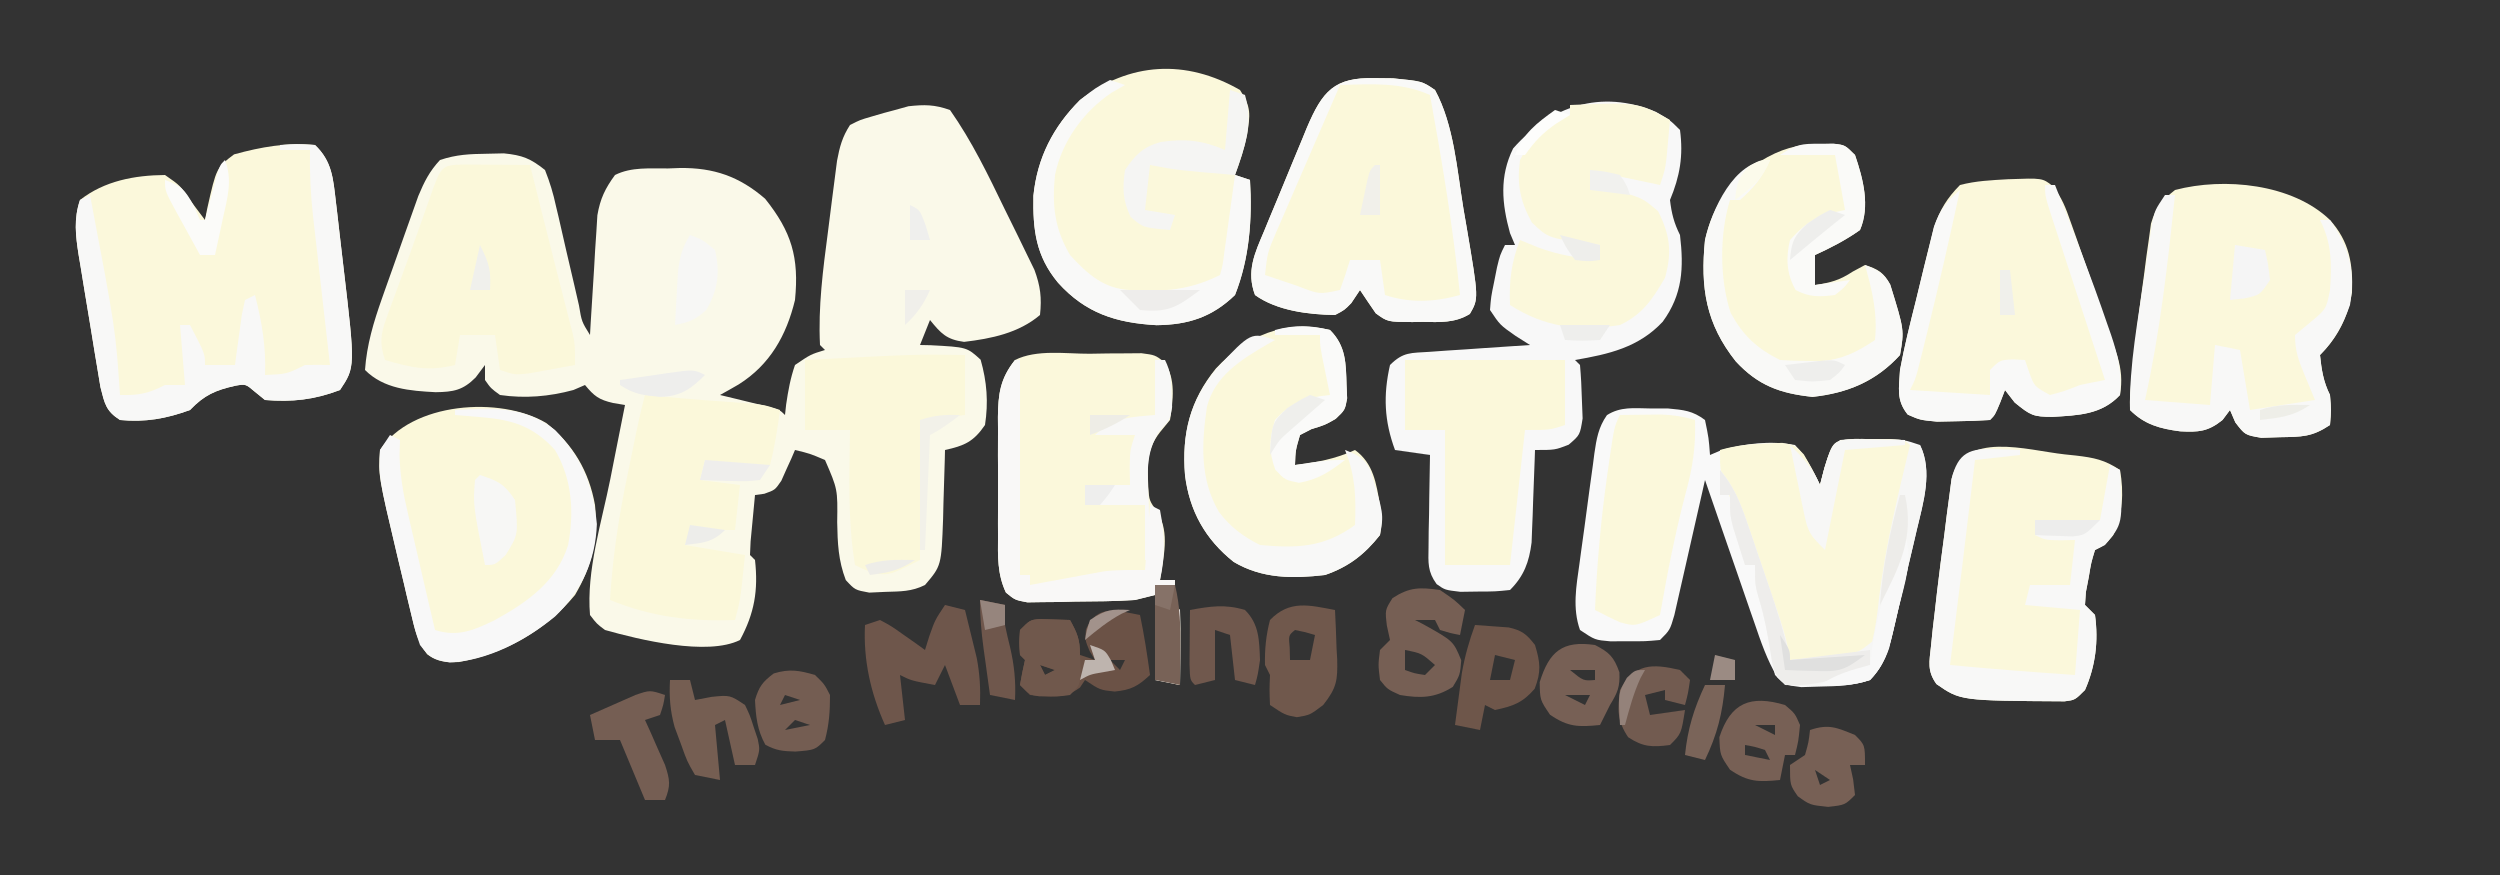 <?xml version="1.0" encoding="UTF-8"?>
<svg version="1.1" xmlns="http://www.w3.org/2000/svg" width="500" height="175">
<rect width="100%" height="100%" fill="#333333" stroke="none"/>
<path d="M0 0 C4.367 6.207 7.634 12.988 10.931 19.81 C11.817 21.634 12.72 23.45 13.623 25.266 C14.187 26.428 14.751 27.591 15.332 28.789 C15.845 29.838 16.358 30.887 16.886 31.967 C18.086 35.234 18.375 37.549 18 41 C13.746 44.609 8.253 45.735 2.812 46.375 C-0.7 45.907 -1.806 44.7 -4 42 C-4.66 43.65 -5.32 45.3 -6 47 C-5.313 47.014 -4.626 47.028 -3.918 47.043 C3.374 47.429 3.374 47.429 6.125 49.938 C7.386 54.351 7.699 58.451 7 63 C4.697 66.372 2.86 67.148 -1 68 C-1.015 68.64 -1.029 69.281 -1.044 69.94 C-1.119 72.857 -1.215 75.772 -1.312 78.688 C-1.335 79.695 -1.358 80.702 -1.381 81.74 C-1.723 91.156 -1.723 91.156 -5 95 C-7.695 96.348 -9.93 96.28 -12.938 96.375 C-14.529 96.448 -14.529 96.448 -16.152 96.523 C-19 96 -19 96 -20.844 94.012 C-22.348 90.094 -22.487 86.601 -22.562 82.438 C-22.459 75.856 -22.459 75.856 -25 70 C-28.042 68.708 -28.042 68.708 -31 68 C-31.242 68.566 -31.485 69.132 -31.734 69.715 C-32.07 70.448 -32.405 71.182 -32.75 71.938 C-33.075 72.668 -33.4 73.399 -33.734 74.152 C-35 76 -35 76 -37.141 76.754 C-38.061 76.876 -38.061 76.876 -39 77 C-39.194 78.979 -39.38 80.958 -39.562 82.938 C-39.667 84.04 -39.771 85.142 -39.879 86.277 C-39.939 87.625 -39.939 87.625 -40 89 C-39.67 89.33 -39.34 89.66 -39 90 C-38.324 96.059 -39.106 100.658 -42 106 C-48.507 109.253 -62.131 105.941 -69 104 C-70.661 102.749 -70.661 102.749 -72 101 C-72.753 92.177 -69.674 82.475 -67.938 73.812 C-67.652 72.369 -67.368 70.926 -67.084 69.482 C-66.395 65.987 -65.7 62.493 -65 59 C-66.181 58.801 -66.181 58.801 -67.387 58.598 C-70.235 57.946 -71.175 57.21 -73 55 C-73.763 55.33 -74.526 55.66 -75.312 56 C-80.164 57.316 -85.005 57.729 -90 57 C-91.832 55.668 -91.832 55.668 -93 54 C-93 53.01 -93 52.02 -93 51 C-93.619 51.825 -94.237 52.65 -94.875 53.5 C-97.425 56.057 -99.301 56.388 -102.875 56.438 C-108.029 56.168 -113.213 55.787 -117 52 C-116.64 46.928 -115.287 42.451 -113.602 37.676 C-113.366 37.007 -113.13 36.338 -112.888 35.649 C-112.391 34.247 -111.892 32.847 -111.39 31.447 C-110.625 29.311 -109.874 27.171 -109.125 25.029 C-108.639 23.661 -108.152 22.293 -107.664 20.926 C-107.225 19.693 -106.787 18.459 -106.334 17.189 C-105.138 14.33 -104.104 12.255 -102 10 C-98.697 8.899 -96.102 8.798 -92.625 8.75 C-91.504 8.724 -90.382 8.698 -89.227 8.672 C-85.499 9.051 -83.929 9.676 -81 12 C-80.008 14.515 -79.356 16.649 -78.797 19.258 C-78.545 20.313 -78.545 20.313 -78.287 21.39 C-77.756 23.631 -77.252 25.877 -76.75 28.125 C-76.228 30.378 -75.7 32.63 -75.17 34.881 C-74.842 36.281 -74.52 37.682 -74.205 39.085 C-73.667 42.317 -73.667 42.317 -72 45 C-71.955 44.208 -71.91 43.417 -71.864 42.601 C-71.652 39.004 -71.42 35.408 -71.188 31.812 C-71.117 30.567 -71.047 29.321 -70.975 28.037 C-70.894 26.835 -70.813 25.633 -70.73 24.395 C-70.628 22.737 -70.628 22.737 -70.524 21.046 C-69.951 17.718 -68.982 15.715 -67 13 C-63.68 11.34 -60.021 11.731 -56.375 11.688 C-55.593 11.658 -54.81 11.629 -54.004 11.6 C-47.224 11.527 -42.137 13.293 -36.977 17.746 C-31.69 24.361 -30.155 29.486 -31 38 C-32.711 45.081 -36.009 50.946 -42.25 54.875 C-43.493 55.596 -44.74 56.309 -46 57 C-45.145 57.205 -44.291 57.41 -43.41 57.621 C-42.305 57.891 -41.201 58.16 -40.062 58.438 C-38.96 58.704 -37.858 58.971 -36.723 59.246 C-34 60 -34 60 -33 61 C-32.888 59.969 -32.888 59.969 -32.773 58.918 C-32.37 56.155 -31.918 53.64 -31 51 C-27.875 48.875 -27.875 48.875 -25 48 C-25.33 47.67 -25.66 47.34 -26 47 C-26.385 39.349 -25.398 31.869 -24.401 24.296 C-24.123 22.176 -23.86 20.054 -23.598 17.932 C-23.423 16.573 -23.247 15.214 -23.07 13.855 C-22.913 12.635 -22.756 11.414 -22.594 10.157 C-22.065 7.345 -21.543 5.386 -20 3 C-18.012 1.988 -18.012 1.988 -15.688 1.312 C-14.881 1.077 -14.074 0.841 -13.242 0.598 C-12.502 0.4 -11.762 0.203 -11 0 C-9.67 -0.371 -9.67 -0.371 -8.312 -0.75 C-5.081 -1.099 -3.105 -1.1 0 0 Z " fill="#FAF9E9" transform="translate(190,22)"/>
<path d="M0 0 C2.812 1.625 2.812 1.625 4.812 3.625 C5.502 8.785 4.798 12.861 2.812 17.625 C3.124 20.303 3.61 22.221 4.812 24.625 C5.589 31.215 5.339 36.517 1.355 41.973 C-3.452 47.121 -9.438 48.462 -16.188 49.625 C-15.857 49.955 -15.527 50.285 -15.188 50.625 C-14.983 52.911 -14.873 55.206 -14.812 57.5 C-14.764 58.756 -14.715 60.011 -14.664 61.305 C-15.188 64.625 -15.188 64.625 -17.461 66.57 C-20.188 67.625 -20.188 67.625 -24.188 67.625 C-24.207 68.235 -24.227 68.845 -24.248 69.473 C-24.343 72.254 -24.453 75.033 -24.562 77.812 C-24.593 78.772 -24.624 79.732 -24.656 80.721 C-24.695 81.652 -24.734 82.583 -24.773 83.543 C-24.821 84.823 -24.821 84.823 -24.869 86.13 C-25.369 90.049 -26.384 92.822 -29.188 95.625 C-32.121 95.926 -32.121 95.926 -35.625 95.938 C-37.356 95.963 -37.356 95.963 -39.121 95.988 C-42.188 95.625 -42.188 95.625 -43.861 94.449 C-45.7 91.92 -45.53 90.187 -45.48 87.082 C-45.471 86.009 -45.461 84.936 -45.451 83.83 C-45.426 82.711 -45.401 81.591 -45.375 80.438 C-45.361 79.306 -45.348 78.175 -45.334 77.01 C-45.299 74.214 -45.249 71.42 -45.188 68.625 C-47.498 68.295 -49.807 67.965 -52.188 67.625 C-54.333 61.82 -54.565 56.7 -53.188 50.625 C-50.535 47.973 -49.011 48.244 -45.305 47.992 C-44.138 47.908 -42.971 47.825 -41.77 47.738 C-40.546 47.66 -39.323 47.581 -38.062 47.5 C-36.831 47.414 -35.6 47.327 -34.332 47.238 C-31.284 47.026 -28.236 46.822 -25.188 46.625 C-26.136 46.027 -27.085 45.429 -28.062 44.812 C-31.188 42.625 -31.188 42.625 -33.188 39.625 C-32.98 36.996 -32.98 36.996 -32.375 34.062 C-32.087 32.607 -32.087 32.607 -31.793 31.121 C-31.188 28.625 -31.188 28.625 -30.188 26.625 C-29.527 26.625 -28.867 26.625 -28.188 26.625 C-28.517 25.841 -28.848 25.058 -29.188 24.25 C-30.829 18.3 -31.325 12.944 -28.562 7.312 C-21.085 -1.149 -11.027 -4.616 0 0 Z " fill="#F8F8F8" transform="translate(331.188,22.375)"/>
<path d="M0 0 C1.839 0.006 1.839 0.006 3.715 0.012 C6.8 0.289 8.603 0.463 11.062 2.312 C11.812 5.938 11.812 5.938 12.062 9.312 C12.826 8.982 13.589 8.652 14.375 8.312 C19.193 7.006 24.115 6.396 29.062 7.312 C31.306 9.716 32.683 12.341 34.062 15.312 C34.351 14.199 34.64 13.085 34.938 11.938 C36.062 8.312 36.062 8.312 38.062 6.312 C40.996 6.082 40.996 6.082 44.5 6.125 C46.231 6.135 46.231 6.135 47.996 6.145 C51.062 6.312 51.062 6.312 54.062 7.312 C56.665 12.517 54.705 18.891 53.418 24.293 C53.248 25.028 53.077 25.764 52.901 26.521 C52.541 28.064 52.177 29.606 51.809 31.147 C51.25 33.501 50.709 35.858 50.17 38.217 C49.816 39.722 49.461 41.226 49.105 42.73 C48.946 43.432 48.786 44.133 48.622 44.855 C47.709 48.609 46.799 51.525 44.062 54.312 C40.592 55.469 37.719 55.553 34.062 55.625 C32.206 55.681 32.206 55.681 30.312 55.738 C27.062 55.312 27.062 55.312 25.555 53.816 C23.471 50.321 22.235 46.67 20.926 42.828 C20.499 41.605 20.499 41.605 20.064 40.357 C19.161 37.761 18.268 35.162 17.375 32.562 C16.763 30.798 16.15 29.034 15.537 27.27 C14.038 22.953 12.548 18.634 11.062 14.312 C10.76 15.66 10.76 15.66 10.452 17.035 C9.701 20.364 8.943 23.693 8.182 27.02 C7.853 28.461 7.527 29.902 7.204 31.344 C6.739 33.416 6.265 35.485 5.789 37.555 C5.365 39.424 5.365 39.424 4.932 41.332 C4.062 44.312 4.062 44.312 2.062 46.312 C-0.871 46.578 -0.871 46.578 -4.375 46.562 C-6.106 46.57 -6.106 46.57 -7.871 46.578 C-10.938 46.312 -10.938 46.312 -13.938 44.312 C-15.489 39.909 -14.678 35.573 -14.047 31.055 C-13.942 30.27 -13.836 29.485 -13.728 28.676 C-13.503 27.023 -13.274 25.371 -13.042 23.719 C-12.688 21.191 -12.357 18.66 -12.027 16.129 C-11.806 14.521 -11.583 12.913 -11.359 11.305 C-11.262 10.548 -11.165 9.792 -11.065 9.013 C-10.638 6.091 -10.266 3.78 -8.55 1.336 C-5.828 -0.392 -3.161 -0.043 0 0 Z M11.062 9.312 C12.062 11.312 12.062 11.312 12.062 11.312 Z " fill="#F9F9F9" transform="translate(329.938,81.688)"/>
<path d="M0 0 C3.413 3.266 3.638 6.738 4.168 11.293 C4.253 11.998 4.337 12.704 4.424 13.431 C4.6 14.922 4.771 16.414 4.935 17.906 C5.185 20.164 5.453 22.419 5.725 24.674 C8.05 44.425 8.05 44.425 5 49 C-0.159 50.96 -4.566 51.445 -10 51 C-10.66 50.464 -11.32 49.928 -12 49.375 C-13.86 47.789 -13.86 47.789 -15.91 48.141 C-19.946 49.049 -22.136 50.012 -25 53 C-29.748 54.735 -33.954 55.485 -39 55 C-41.824 53.2 -42.07 51.725 -42.907 48.434 C-43.165 46.961 -43.408 45.485 -43.641 44.008 C-43.772 43.225 -43.903 42.442 -44.039 41.635 C-44.313 39.98 -44.582 38.324 -44.845 36.667 C-45.248 34.139 -45.673 31.614 -46.102 29.09 C-46.366 27.479 -46.629 25.869 -46.891 24.258 C-47.018 23.506 -47.145 22.753 -47.275 21.978 C-47.881 18.085 -48.274 14.775 -47 11 C-42.133 7.176 -36.096 6.051 -30 6 C-26.938 8.125 -26.938 8.125 -25 11 C-24.005 12.337 -23.006 13.671 -22 15 C-21.853 14.241 -21.706 13.481 -21.555 12.699 C-19.713 4.539 -19.713 4.539 -16.188 1.875 C-10.763 0.386 -5.643 -0.532 0 0 Z " fill="#FBF8DB" transform="translate(63,29)"/>
<path d="M0 0 C2.307 3.461 2.039 4.931 1.426 8.926 C0.854 11.71 -0.003 14.341 -1 17 C-0.01 17.33 0.98 17.66 2 18 C2.474 25.783 1.898 33.699 -1 41 C-5.633 45.466 -10.364 46.952 -16.68 47.035 C-24.781 46.575 -30.858 44.664 -36.375 38.562 C-40.856 33.168 -41.442 27.966 -41.316 21.137 C-40.55 13.539 -37.35 7.35 -32 2 C-22.092 -5.589 -10.848 -6.238 0 0 Z " fill="#FBF8DB" transform="translate(248,18)"/>
<path d="M0 0 C3.871 4.348 4.626 8.772 4.398 14.496 C3.616 19.412 1.505 23.495 -2 27 C-1.693 29.943 -1.327 32.345 0 35 C0.25 38 0.25 38 0 41 C-3.645 43.43 -5.658 43.361 -10 43.438 C-11.856 43.497 -11.856 43.497 -13.75 43.559 C-17 43 -17 43 -18.938 40.473 C-19.288 39.657 -19.639 38.841 -20 38 C-20.495 38.66 -20.99 39.32 -21.5 40 C-24.418 42.334 -26.283 42.458 -29.969 42.266 C-34.02 41.736 -37.093 40.907 -40 38 C-40.04 35.455 -40.04 35.455 -39.738 32.254 C-39.573 30.498 -39.573 30.498 -39.405 28.708 C-38.756 22.769 -38.025 16.852 -37.188 10.938 C-36.958 9.144 -36.958 9.144 -36.725 7.314 C-36.562 6.168 -36.398 5.021 -36.23 3.84 C-36.02 2.299 -36.02 2.299 -35.805 0.726 C-34.84 -2.54 -33.65 -3.898 -31 -6 C-21.212 -8.585 -7.517 -7.266 0 0 Z " fill="#FBF8DB" transform="translate(466,44)"/>
<path d="M0 0 C5.367 4.277 8.545 9.646 9.75 16.395 C10.412 23.13 9.195 28.521 5.75 34.395 C-0.135 41.523 -8.368 46.132 -17.465 47.801 C-19.985 47.929 -21.754 47.754 -23.822 46.256 C-25.797 43.682 -26.287 41.26 -27.039 38.109 C-27.341 36.856 -27.642 35.602 -27.953 34.311 C-28.105 33.656 -28.256 33.002 -28.412 32.327 C-28.868 30.36 -29.343 28.398 -29.82 26.436 C-33.614 10.417 -33.614 10.417 -33.25 5.395 C-26.987 -4.181 -9.26 -5.46 0 0 Z " fill="#FBF8DA" transform="translate(109.25,84.605)"/>
<path d="M0 0 C1.206 -0.021 2.412 -0.041 3.654 -0.062 C4.809 -0.068 5.963 -0.073 7.152 -0.078 C8.213 -0.087 9.274 -0.097 10.367 -0.106 C13.062 0.25 13.062 0.25 14.905 1.626 C17.298 4.983 16.665 9.339 16.062 13.25 C15.402 14.054 14.742 14.859 14.062 15.688 C11.246 19.296 11.576 22.219 11.719 26.688 C11.899 29.372 11.899 29.372 13.625 31.75 C16.052 35.97 14.742 40.574 14.062 45.25 C15.053 45.25 16.043 45.25 17.062 45.25 C17.042 46.054 17.021 46.859 17 47.688 C16.766 50.184 16.766 50.184 18.062 51.25 C18.136 53.78 18.155 56.283 18.125 58.812 C18.12 59.523 18.116 60.234 18.111 60.967 C18.1 62.728 18.082 64.489 18.062 66.25 C16.413 65.92 14.762 65.59 13.062 65.25 C13.062 59.64 13.062 54.03 13.062 48.25 C11.082 48.745 11.082 48.745 9.062 49.25 C5.045 49.522 1.026 49.527 -3 49.562 C-4.102 49.592 -5.203 49.621 -6.338 49.65 C-7.921 49.663 -7.921 49.663 -9.535 49.676 C-10.982 49.698 -10.982 49.698 -12.457 49.72 C-14.938 49.25 -14.938 49.25 -16.75 47.77 C-18.488 44.082 -18.366 40.5 -18.336 36.504 C-18.339 35.656 -18.342 34.808 -18.345 33.934 C-18.347 32.143 -18.341 30.351 -18.329 28.56 C-18.313 25.825 -18.328 23.092 -18.348 20.357 C-18.346 18.615 -18.342 16.872 -18.336 15.129 C-18.342 14.314 -18.348 13.499 -18.354 12.66 C-18.297 8.046 -17.926 5 -14.938 1.25 C-10.595 -0.921 -4.77 0.02 0 0 Z " fill="#FBF8DB" transform="translate(217.938,70.75)"/>
<path d="M0 0 C1.808 0.019 1.808 0.019 3.652 0.039 C9.493 0.614 9.493 0.614 12.062 2.375 C15.875 9.396 16.463 18.373 17.75 26.125 C17.975 27.426 18.2 28.726 18.432 30.066 C20.806 44.084 20.806 44.084 19.031 47.164 C16.018 49.018 12.99 48.809 9.562 48.75 C8.886 48.762 8.209 48.773 7.512 48.785 C2.588 48.756 2.588 48.756 0.219 47.039 C-0.852 45.497 -1.896 43.937 -2.938 42.375 C-3.804 43.674 -3.804 43.674 -4.688 45 C-6.043 46.387 -6.043 46.387 -7.938 47.375 C-13.198 47.296 -19.577 46.527 -23.938 43.375 C-25.718 38.618 -23.988 35.015 -22.113 30.59 C-21.811 29.852 -21.508 29.114 -21.196 28.353 C-20.554 26.797 -19.906 25.243 -19.251 23.691 C-18.255 21.324 -17.283 18.947 -16.314 16.568 C-15.686 15.054 -15.057 13.54 -14.426 12.027 C-14.137 11.32 -13.848 10.613 -13.551 9.884 C-10.437 2.581 -8.073 -0.19 0 0 Z " fill="#FBF8DA" transform="translate(274.938,15.625)"/>
<path d="M0 0 C6.914 -0.252 6.914 -0.252 8.935 1.333 C10.819 3.627 11.602 5.796 12.586 8.598 C12.969 9.675 13.352 10.753 13.746 11.863 C14.332 13.553 14.332 13.553 14.93 15.277 C15.516 16.933 15.516 16.933 16.113 18.621 C17.232 21.794 18.335 24.971 19.43 28.152 C19.738 29.041 20.046 29.93 20.364 30.845 C20.634 31.638 20.905 32.43 21.184 33.246 C21.416 33.926 21.649 34.606 21.889 35.307 C22.701 38.077 22.904 40.306 22.43 43.152 C18.744 47.111 14.055 47.213 8.93 47.527 C5.079 47.514 4.558 47.257 1.367 44.652 C0.728 43.827 0.088 43.002 -0.57 42.152 C-0.88 42.957 -1.189 43.761 -1.508 44.59 C-2.57 47.152 -2.57 47.152 -3.57 48.152 C-5.838 48.305 -8.111 48.374 -10.383 48.402 C-11.627 48.428 -12.871 48.454 -14.152 48.48 C-17.57 48.152 -17.57 48.152 -20.02 47.074 C-22.366 44.166 -21.759 41.827 -21.57 38.152 C-20.709 33.461 -19.538 28.85 -18.372 24.227 C-17.821 22.03 -17.293 19.828 -16.766 17.625 C-16.415 16.215 -16.064 14.804 -15.711 13.395 C-15.397 12.125 -15.083 10.855 -14.759 9.546 C-13.514 5.991 -12.202 3.83 -9.57 1.152 C-6.338 0.312 -3.319 0.197 0 0 Z " fill="#FBF8DB" transform="translate(401.57,35.848)"/>
<path d="M0 0 C0.746 0.078 1.492 0.156 2.26 0.237 C5.881 0.668 7.978 1.069 11.062 3.125 C11.889 7.701 11.586 11.958 9.688 16.188 C8.062 18.125 8.062 18.125 6.062 19.125 C5.294 21.632 5.294 21.632 4.812 24.562 C4.622 25.551 4.431 26.54 4.234 27.559 C4.178 28.406 4.121 29.252 4.062 30.125 C4.723 30.785 5.383 31.445 6.062 32.125 C6.774 37.353 6.187 42.287 4.062 47.125 C2.062 49.125 2.062 49.125 -0.012 49.391 C-20.85 49.266 -20.85 49.266 -25.649 45.938 C-27.523 43.301 -27.083 41.566 -26.742 38.383 C-26.564 36.641 -26.564 36.641 -26.382 34.864 C-26.235 33.63 -26.089 32.396 -25.938 31.125 C-25.799 29.894 -25.66 28.662 -25.517 27.394 C-25.067 23.59 -24.571 19.796 -24.062 16 C-23.901 14.701 -23.74 13.401 -23.574 12.062 C-23.325 10.202 -23.325 10.202 -23.07 8.305 C-22.925 7.188 -22.779 6.072 -22.629 4.921 C-20.204 -4.881 -7.644 -0.831 0 0 Z " fill="#FBF8DB" transform="translate(412.938,90.875)"/>
<path d="M0 0 C1.317 -0.021 1.317 -0.021 2.66 -0.043 C4.938 0.188 4.938 0.188 6.938 2.188 C8.582 6.995 9.992 12.429 7.938 17.188 C5.093 19.208 2.107 20.741 -1.062 22.188 C-1.062 24.168 -1.062 26.148 -1.062 28.188 C2.009 27.749 3.878 27.227 6.5 25.5 C7.304 25.067 8.109 24.634 8.938 24.188 C11.549 25.026 12.659 25.677 13.984 28.105 C16.801 37.197 16.801 37.197 15.938 42.188 C11.169 47.433 5.433 49.813 -1.562 50.562 C-8.031 49.869 -12.364 48.333 -16.875 43.5 C-22.887 35.937 -24.016 28.762 -23.062 19.188 C-21.455 12.118 -18.041 7.321 -12 3.438 C-7.959 0.987 -4.734 0.035 0 0 Z " fill="#FBF8DA" transform="translate(364.062,28.812)"/>
<path d="M0 0 C3.205 3.205 3.186 6.658 3.312 11.062 C3.369 12.348 3.369 12.348 3.426 13.66 C3 16 3 16 1.148 17.758 C-1 19 -1 19 -3.688 19.812 C-4.451 20.204 -5.214 20.596 -6 21 C-6.898 24.053 -6.898 24.053 -7 27 C-2.682 26.492 1.033 25.803 5 24 C8.725 26.709 9.25 30.714 10 35 C10.438 38.188 10.438 38.188 10 41 C6.905 44.914 3.708 47.374 -1 49 C-7.45 49.746 -13.547 49.765 -19.25 46.391 C-24.956 41.857 -28.114 36.185 -29 29 C-29.649 20.826 -28.051 14.134 -22.812 7.688 C-16.622 1.117 -8.944 -2.186 0 0 Z " fill="#FBF8DA" transform="translate(266,66)"/>
<path d="M0 0 C1.174 0.014 2.349 0.028 3.559 0.043 C5.324 0.053 5.324 0.053 7.125 0.062 C9.996 0.23 9.996 0.23 10.996 1.23 C11.077 8.212 9.178 15.022 7.513 21.744 C6.134 27.389 5.196 33.018 4.488 38.789 C3.996 41.23 3.996 41.23 1.996 43.23 C-1.605 44.109 -5.034 44.274 -8.719 44.254 C-9.523 44.251 -10.327 44.247 -11.156 44.244 C-11.766 44.239 -12.376 44.235 -13.004 44.23 C-13.321 43.364 -13.639 42.497 -13.966 41.604 C-15.157 38.353 -16.348 35.103 -17.539 31.853 C-18.052 30.452 -18.565 29.052 -19.078 27.651 C-19.576 26.291 -20.075 24.931 -20.573 23.571 C-21.059 22.246 -21.543 20.921 -22.027 19.595 C-23.263 16.217 -24.539 12.858 -25.859 9.512 C-27.004 6.23 -27.004 6.23 -27.004 2.23 C-23.79 1.296 -20.785 1.004 -17.441 0.918 C-16.491 0.881 -15.541 0.843 -14.562 0.805 C-12.004 1.23 -12.004 1.23 -10.238 3.109 C-9.07 5.117 -7.982 7.124 -7.004 9.23 C-6.715 8.117 -6.426 7.003 -6.129 5.855 C-4.417 0.339 -4.417 0.339 0 0 Z " fill="#FBF8DA" transform="translate(371.004,87.77)"/>
<path d="M0 0 C1.582 0.007 3.164 0.019 4.746 0.035 C5.552 0.04 6.359 0.044 7.189 0.049 C9.188 0.061 11.186 0.079 13.184 0.098 C13.414 1.021 13.645 1.944 13.883 2.895 C14.115 3.824 14.115 3.824 14.353 4.772 C14.703 6.174 15.052 7.576 15.401 8.978 C16.44 13.146 17.493 17.311 18.562 21.473 C18.79 22.366 19.018 23.26 19.253 24.181 C19.701 25.936 20.153 27.691 20.608 29.444 C20.814 30.253 21.019 31.061 21.23 31.895 C21.414 32.61 21.598 33.325 21.788 34.062 C22.184 36.098 22.184 36.098 22.184 40.098 C20.248 40.461 18.31 40.813 16.371 41.16 C15.292 41.357 14.213 41.555 13.102 41.758 C10.184 42.098 10.184 42.098 7.184 41.098 C6.854 38.788 6.524 36.478 6.184 34.098 C3.874 34.098 1.564 34.098 -0.816 34.098 C-1.146 36.078 -1.476 38.058 -1.816 40.098 C-7.156 41.433 -10.656 40.61 -15.816 39.098 C-16.906 35.835 -16.734 34.034 -15.559 30.824 C-15.118 29.596 -15.118 29.596 -14.668 28.343 C-14.346 27.478 -14.024 26.614 -13.691 25.723 C-13.37 24.837 -13.049 23.951 -12.718 23.038 C-12.067 21.242 -11.411 19.448 -10.752 17.655 C-9.906 15.343 -9.081 13.026 -8.27 10.703 C-7.929 9.732 -7.929 9.732 -7.583 8.742 C-7.371 8.137 -7.159 7.533 -6.941 6.91 C-4.553 0.117 -4.553 0.117 0 0 Z " fill="#FBF8DA" transform="translate(92.816,32.902)"/>
<path d="M0 0 C13.633 -0.554 13.633 -0.554 20 3 C19.859 4.605 19.712 6.209 19.562 7.812 C19.481 8.706 19.4 9.599 19.316 10.52 C19 13 19 13 18 16 C17.325 15.856 16.649 15.711 15.953 15.562 C15.061 15.377 14.169 15.191 13.25 15 C12.368 14.814 11.487 14.629 10.578 14.438 C7.779 13.888 7.779 13.888 4 14 C4 14.66 4 15.32 4 16 C4.748 16.159 5.495 16.317 6.266 16.48 C14.274 18.378 14.274 18.378 17.625 21.25 C20.006 26.011 20.445 29.416 19 34.562 C16.526 38.814 14.53 41.87 10 44 C1.735 45.286 -4.96 44.506 -12 40 C-12.193 35.176 -11.757 31.504 -10 27 C-8.845 27.474 -7.69 27.949 -6.5 28.438 C-2.314 30.022 1.552 30.603 6 31 C6 30.01 6 29.02 6 28 C5.252 27.914 4.505 27.827 3.734 27.738 C-4.392 26.579 -4.392 26.579 -7.625 23.5 C-9.966 19.243 -10.661 15.863 -10 11 C-7.943 7.106 -5.798 4.279 -2 2 C-1.34 2 -0.68 2 0 2 C0 1.34 0 0.68 0 0 Z " fill="#FBF8DB" transform="translate(314,21)"/>
<path d="M0 0 C0.643 0.061 1.286 0.121 1.949 0.184 C8.378 0.78 14.808 1.285 21.25 1.719 C24 2 24 2 27 3 C26.498 6.729 25.958 10.361 25 14 C23.208 14.027 21.417 14.046 19.625 14.062 C18.627 14.074 17.63 14.086 16.602 14.098 C14 14 14 14 12 13 C11.67 14.32 11.34 15.64 11 17 C13.64 17.33 16.28 17.66 19 18 C18.67 20.97 18.34 23.94 18 27 C15.03 27 12.06 27 9 27 C8.67 27.99 8.34 28.98 8 30 C13.94 30.99 13.94 30.99 20 32 C19.062 41.107 19.062 41.107 18 45 C9.106 45.341 1.263 44.37 -7 41 C-6.487 32.494 -5.251 24.334 -3.5 16 C-3.274 14.895 -3.049 13.791 -2.816 12.652 C-1.075 4.174 -1.075 4.174 0 0 Z " fill="#FBF8DA" transform="translate(129,79)"/>
<path d="M0 0 C10.56 0 21.12 0 32 0 C32 4.29 32 8.58 32 13 C29 14 29 14 24 14 C23.01 22.91 22.02 31.82 21 41 C16.71 41 12.42 41 8 41 C8 32.09 8 23.18 8 14 C5.36 14 2.72 14 0 14 C0 9.38 0 4.76 0 0 Z " fill="#FBF8DA" transform="translate(281,72)"/>
<path d="M0 0 C0 3.96 0 7.92 0 12 C-4.455 12.495 -4.455 12.495 -9 13 C-9 22.24 -9 31.48 -9 41 C-15 44 -15 44 -17.75 43.75 C-20 43 -20 43 -22 42 C-23.494 33.162 -23.121 23.933 -23 15 C-25.97 15 -28.94 15 -32 15 C-32 10.38 -32 5.76 -32 1 C-9.92 -0.148 -9.92 -0.148 0 0 Z " fill="#FBF8DA" transform="translate(193,71)"/>
<path d="M0 0 C3.312 -0.25 3.312 -0.25 7 0 C10.434 3.232 10.639 6.754 11.168 11.293 C11.253 11.998 11.337 12.704 11.424 13.431 C11.6 14.922 11.771 16.414 11.935 17.906 C12.185 20.164 12.453 22.419 12.725 24.674 C15.05 44.425 15.05 44.425 12 49 C6.841 50.96 2.434 51.445 -3 51 C-3.66 50.464 -4.32 49.928 -5 49.375 C-6.86 47.789 -6.86 47.789 -8.91 48.141 C-12.946 49.049 -15.136 50.012 -18 53 C-22.748 54.735 -26.954 55.485 -32 55 C-34.824 53.2 -35.07 51.725 -35.907 48.434 C-36.165 46.961 -36.408 45.485 -36.641 44.008 C-36.772 43.225 -36.903 42.442 -37.039 41.635 C-37.313 39.98 -37.582 38.324 -37.845 36.667 C-38.248 34.139 -38.673 31.614 -39.102 29.09 C-39.366 27.479 -39.629 25.869 -39.891 24.258 C-40.018 23.506 -40.145 22.753 -40.275 21.978 C-40.88 18.091 -41.279 14.77 -40 11 C-39.34 10.67 -38.68 10.34 -38 10 C-32.884 36.874 -32.884 36.874 -32 50 C-28.271 50.098 -26.294 49.7 -23 48 C-21.68 48 -20.36 48 -19 48 C-19.33 44.04 -19.66 40.08 -20 36 C-19.34 36 -18.68 36 -18 36 C-15 41.75 -15 41.75 -15 44 C-13.02 44 -11.04 44 -9 44 C-8.818 42.61 -8.818 42.61 -8.633 41.191 C-8.465 39.994 -8.298 38.796 -8.125 37.562 C-7.963 36.368 -7.8 35.173 -7.633 33.941 C-7.424 32.971 -7.215 32 -7 31 C-6.34 30.67 -5.68 30.34 -5 30 C-3.615 35.455 -2.76 40.367 -3 46 C1.342 45.815 1.342 45.815 5 44 C6.666 43.959 8.334 43.957 10 44 C9.818 42.419 9.818 42.419 9.633 40.806 C9.182 36.873 8.736 32.938 8.291 29.004 C8.098 27.305 7.904 25.607 7.709 23.909 C7.427 21.459 7.151 19.009 6.875 16.559 C6.788 15.807 6.7 15.056 6.61 14.282 C6.114 9.823 5.917 5.487 6 1 C4.02 1 2.04 1 0 1 C0 0.67 0 0.34 0 0 Z " fill="#F8F8F7" transform="translate(56,29)"/>
<path d="M0 0 C1.75 -0.027 3.5 -0.046 5.25 -0.062 C6.712 -0.08 6.712 -0.08 8.203 -0.098 C10.658 -0.012 12.662 0.293 15 1 C15.193 6.174 14.55 10.452 13.188 15.438 C11.032 23.557 9.452 31.729 8 40 C3.059 42.29 3.059 42.29 0.043 41.465 C-1.671 40.714 -3.34 39.863 -5 39 C-4.622 29.794 -3.804 20.746 -2.5 11.625 C-2.369 10.704 -2.239 9.782 -2.104 8.833 C-1.133 2.266 -1.133 2.266 0 0 Z " fill="#FBF8DB" transform="translate(324,83)"/>
<path d="M0 0 C0.66 0 1.32 0 2 0 C0.537 13.805 -0.971 27.443 -4 41 C0.29 41.33 4.58 41.66 9 42 C9.33 38.04 9.66 34.08 10 30 C11.65 30.33 13.3 30.66 15 31 C15.66 34.96 16.32 38.92 17 43 C21.29 42.34 25.58 41.68 30 41 C29.34 39.412 28.68 37.824 28 36.188 C26.743 33.164 26 31.297 26 28 C26.969 27.196 27.939 26.391 28.938 25.562 C32.25 22.825 32.25 22.825 33 19 C33.388 13.951 33.371 9.595 31 5 C31.66 5 32.32 5 33 5 C36.925 10.643 38.091 15.144 37 22 C35.608 25.909 33.939 29.061 31 32 C31.307 34.943 31.673 37.345 33 40 C33.25 43 33.25 43 33 46 C29.355 48.43 27.342 48.361 23 48.438 C21.144 48.497 21.144 48.497 19.25 48.559 C16 48 16 48 14.062 45.473 C13.712 44.657 13.361 43.841 13 43 C12.505 43.66 12.01 44.32 11.5 45 C8.582 47.334 6.717 47.458 3.031 47.266 C-1.02 46.736 -4.093 45.907 -7 43 C-7.158 33.985 -5.386 24.772 -4.062 15.875 C-3.893 14.671 -3.723 13.467 -3.549 12.227 C-3.379 11.077 -3.21 9.927 -3.035 8.742 C-2.884 7.709 -2.734 6.677 -2.578 5.613 C-2 3 -2 3 0 0 Z " fill="#F8F8F7" transform="translate(433,39)"/>
<path d="M0 0 C0.901 0.027 1.802 0.054 2.73 0.082 C3.761 0.134 3.761 0.134 4.812 0.188 C4.812 0.517 4.812 0.848 4.812 1.188 C0.357 1.683 0.357 1.683 -4.188 2.188 C-4.268 2.861 -4.348 3.535 -4.431 4.229 C-5.983 17.219 -7.543 30.208 -9.188 43.188 C-0.862 43.986 7.469 44.609 15.812 45.188 C16.142 40.898 16.473 36.608 16.812 32.188 C13.182 31.858 9.553 31.527 5.812 31.188 C6.143 29.867 6.473 28.547 6.812 27.188 C9.453 27.188 12.092 27.188 14.812 27.188 C15.143 24.218 15.473 21.247 15.812 18.188 C14.864 18.208 13.915 18.229 12.938 18.25 C9.812 18.188 9.812 18.188 7.812 17.188 C7.812 16.198 7.812 15.207 7.812 14.188 C12.102 14.188 16.392 14.188 20.812 14.188 C21.473 10.557 22.133 6.928 22.812 3.188 C23.473 3.518 24.133 3.848 24.812 4.188 C25.376 14.939 25.376 14.939 21.812 19.188 C20.823 19.683 20.823 19.683 19.812 20.188 C19.044 22.695 19.044 22.695 18.562 25.625 C18.372 26.614 18.181 27.602 17.984 28.621 C17.928 29.468 17.871 30.315 17.812 31.188 C18.473 31.848 19.133 32.508 19.812 33.188 C20.524 38.416 19.937 43.349 17.812 48.188 C15.812 50.188 15.812 50.188 13.738 50.453 C-7.1 50.329 -7.1 50.329 -11.899 47.001 C-13.773 44.364 -13.333 42.628 -12.992 39.445 C-12.814 37.704 -12.814 37.704 -12.632 35.927 C-12.485 34.693 -12.339 33.459 -12.188 32.188 C-12.049 30.956 -11.91 29.725 -11.767 28.456 C-11.317 24.653 -10.821 20.858 -10.312 17.062 C-10.151 15.763 -9.99 14.464 -9.824 13.125 C-9.575 11.265 -9.575 11.265 -9.32 9.367 C-9.175 8.251 -9.029 7.134 -8.879 5.984 C-7.563 0.662 -5.223 -0.204 0 0 Z " fill="#F8F8F7" transform="translate(399.188,89.812)"/>
<path d="M0 0 C1.808 0.019 1.808 0.019 3.652 0.039 C9.493 0.614 9.493 0.614 12.062 2.375 C15.875 9.396 16.463 18.373 17.75 26.125 C17.975 27.426 18.2 28.726 18.432 30.066 C20.806 44.084 20.806 44.084 19.031 47.164 C16.018 49.018 12.99 48.809 9.562 48.75 C8.886 48.762 8.209 48.773 7.512 48.785 C2.588 48.756 2.588 48.756 0.219 47.039 C-0.852 45.497 -1.896 43.937 -2.938 42.375 C-3.804 43.674 -3.804 43.674 -4.688 45 C-6.043 46.387 -6.043 46.387 -7.938 47.375 C-13.198 47.296 -19.577 46.527 -23.938 43.375 C-25.718 38.618 -23.988 35.015 -22.113 30.59 C-21.811 29.852 -21.508 29.114 -21.196 28.353 C-20.554 26.797 -19.906 25.243 -19.251 23.691 C-18.255 21.324 -17.283 18.947 -16.314 16.568 C-15.686 15.054 -15.057 13.54 -14.426 12.027 C-14.137 11.32 -13.848 10.613 -13.551 9.884 C-10.437 2.581 -8.073 -0.19 0 0 Z M-6.938 1.375 C-9.081 6.302 -11.217 11.231 -13.346 16.164 C-14.072 17.842 -14.799 19.519 -15.529 21.195 C-16.576 23.603 -17.617 26.014 -18.656 28.426 C-18.984 29.176 -19.312 29.926 -19.651 30.699 C-21.447 34.885 -21.447 34.885 -21.938 39.375 C-20.521 39.856 -19.105 40.335 -17.688 40.812 C-16.899 41.079 -16.11 41.346 -15.297 41.621 C-11.071 43.266 -11.071 43.266 -6.938 42.375 C-6.211 40.396 -5.539 38.395 -4.938 36.375 C-2.958 36.375 -0.978 36.375 1.062 36.375 C1.393 38.685 1.722 40.995 2.062 43.375 C7.07 45.044 12.038 44.791 17.062 43.375 C15.69 29.924 13.485 16.673 11.062 3.375 C5.184 0.762 -0.645 1.192 -6.938 1.375 Z " fill="#F9F9F8" transform="translate(274.938,15.625)"/>
<path d="M0 0 C0.66 0 1.32 0 2 0 C5.669 9.183 9.24 18.391 12.438 27.75 C12.696 28.487 12.955 29.224 13.221 29.984 C14.599 34.095 15.449 37.605 15 42 C11.314 45.959 6.626 46.06 1.5 46.375 C-2.351 46.362 -2.872 46.105 -6.062 43.5 C-6.702 42.675 -7.341 41.85 -8 41 C-8.309 41.804 -8.619 42.609 -8.938 43.438 C-10 46 -10 46 -11 47 C-13.267 47.153 -15.54 47.222 -17.812 47.25 C-19.056 47.276 -20.3 47.302 -21.582 47.328 C-25 47 -25 47 -27.449 45.922 C-29.796 43.013 -29.188 40.675 -29 37 C-28.139 32.291 -26.969 27.661 -25.802 23.02 C-25.25 20.812 -24.722 18.599 -24.195 16.385 C-23.845 14.971 -23.494 13.558 -23.141 12.145 C-22.826 10.869 -22.512 9.594 -22.188 8.281 C-20.957 4.882 -19.748 3.288 -17 1 C-19.097 10.7 -21.29 20.369 -23.688 30 C-23.902 30.866 -24.116 31.732 -24.337 32.624 C-24.539 33.429 -24.741 34.233 -24.949 35.062 C-25.217 36.132 -25.217 36.132 -25.491 37.223 C-26 39 -26 39 -27 41 C-21.72 41.33 -16.44 41.66 -11 42 C-11 40.35 -11 38.7 -11 37 C-9 35 -9 35 -6.375 34.875 C-5.591 34.916 -4.808 34.958 -4 35 C-3.732 35.784 -3.464 36.568 -3.188 37.375 C-2.152 40.281 -2.152 40.281 1 42 C3.946 41.213 3.946 41.213 7 40 C8.662 39.646 10.329 39.309 12 39 C11.636 37.89 11.273 36.779 10.898 35.635 C9.554 31.525 8.213 27.414 6.873 23.302 C6.292 21.52 5.71 19.74 5.127 17.959 C4.29 15.403 3.457 12.846 2.625 10.289 C2.231 9.091 2.231 9.091 1.83 7.868 C0 2.228 0 2.228 0 0 Z " fill="#F9F9F8" transform="translate(409,37)"/>
<path d="M0 0 C0.33 0 0.66 0 1 0 C1 14.19 1 28.38 1 43 C1.66 43 2.32 43 3 43 C3 43.66 3 44.32 3 45 C4.158 44.783 5.315 44.567 6.508 44.344 C8.047 44.062 9.586 43.781 11.125 43.5 C11.886 43.357 12.646 43.214 13.43 43.066 C14.551 42.863 14.551 42.863 15.695 42.656 C16.376 42.531 17.057 42.405 17.758 42.275 C20.487 41.94 23.251 42 26 42 C26.33 37.71 26.66 33.42 27 29 C27.66 29.33 28.32 29.66 29 30 C29.935 35.015 30.131 38.973 29 44 C29.99 44 30.98 44 32 44 C31.979 44.804 31.959 45.609 31.938 46.438 C31.704 48.934 31.704 48.934 33 50 C33.073 52.53 33.092 55.033 33.062 57.562 C33.058 58.273 33.053 58.984 33.049 59.717 C33.037 61.478 33.019 63.239 33 65 C31.35 64.67 29.7 64.34 28 64 C28 58.39 28 52.78 28 47 C26.02 47.495 26.02 47.495 24 48 C19.983 48.272 15.963 48.277 11.938 48.312 C10.836 48.342 9.734 48.371 8.6 48.4 C7.017 48.413 7.017 48.413 5.402 48.426 C3.956 48.448 3.956 48.448 2.48 48.47 C0 48 0 48 -1.813 46.52 C-3.55 42.832 -3.428 39.25 -3.398 35.254 C-3.401 34.406 -3.404 33.558 -3.407 32.684 C-3.409 30.893 -3.404 29.101 -3.391 27.31 C-3.375 24.575 -3.391 21.842 -3.41 19.107 C-3.408 17.365 -3.404 15.622 -3.398 13.879 C-3.405 13.064 -3.411 12.249 -3.417 11.41 C-3.36 6.796 -2.976 3.764 0 0 Z " fill="#F9F8F7" transform="translate(203,72)"/>
<path d="M0 0 C7.413 -0.445 13.961 -0.813 20 4 C25.418 9.576 27.614 15.073 28.375 22.812 C28.104 30.182 25.286 36.218 20 41.312 C14.105 46.109 6.673 50.108 -1.062 50.5 C-4.388 49.934 -4.998 49.61 -7 47 C-7.967 44.156 -7.967 44.156 -8.789 40.715 C-9.091 39.461 -9.392 38.208 -9.703 36.916 C-9.855 36.262 -10.006 35.607 -10.162 34.933 C-10.618 32.966 -11.093 31.003 -11.57 29.041 C-15.265 13.442 -15.265 13.442 -15 8 C-14.34 7.01 -13.68 6.02 -13 5 C-12.34 5.33 -11.68 5.66 -11 6 C-11.047 7.502 -11.047 7.502 -11.096 9.033 C-10.998 13.069 -10.381 16.538 -9.469 20.465 C-9.313 21.143 -9.158 21.821 -8.998 22.52 C-8.506 24.661 -8.003 26.799 -7.5 28.938 C-7.162 30.399 -6.825 31.861 -6.488 33.322 C-5.667 36.883 -4.836 40.442 -4 44 C0.577 45.465 3.822 44.023 8 42 C14.399 38.47 20.318 34.369 22.609 27.055 C23.864 20.457 23.451 13.867 20 8 C15.717 3.283 11.516 1.948 5.312 1.438 C4.319 1.354 3.325 1.27 2.301 1.184 C1.162 1.093 1.162 1.093 0 1 C0 0.67 0 0.34 0 0 Z " fill="#F8F8F8" transform="translate(91,82)"/>
<path d="M0 0 C0.99 0.33 1.98 0.66 3 1 C2.134 1.495 1.268 1.99 0.375 2.5 C-5.309 6.298 -9.631 12.292 -11 19 C-11.608 25.012 -11.116 29.673 -8 35 C-4.553 38.771 -1.268 41.755 4 42 C4.766 42.037 5.531 42.075 6.32 42.113 C12.152 42.279 16.721 41.64 22 39 C22.562 36.972 22.562 36.972 22.852 34.527 C23.045 33.179 23.045 33.179 23.242 31.803 C23.369 30.857 23.495 29.912 23.625 28.938 C23.759 27.988 23.893 27.039 24.031 26.061 C24.362 23.708 24.685 21.355 25 19 C25.99 19.33 26.98 19.66 28 20 C28.474 27.783 27.898 35.699 25 43 C20.367 47.466 15.636 48.952 9.32 49.035 C1.219 48.575 -4.858 46.664 -10.375 40.562 C-14.856 35.168 -15.442 29.966 -15.316 23.137 C-14.55 15.539 -11.35 9.35 -6 4 C-2.875 1.562 -2.875 1.562 0 0 Z " fill="#F9F9F8" transform="translate(222,16)"/>
<path d="M0 0 C-1.441 3.362 -3.248 5.592 -6 8 C-6.66 8 -7.32 8 -8 8 C-10.111 14.876 -10.098 23.723 -7.875 30.562 C-5.414 35.075 -2.655 37.673 2 40 C3.768 40.122 5.541 40.176 7.312 40.188 C8.257 40.202 9.202 40.216 10.176 40.23 C14.524 39.876 17.397 38.402 21 36 C21.537 30.63 20.437 26.119 19 21 C21.489 21.972 22.745 22.533 24.047 24.918 C26.864 34.01 26.864 34.01 26 39 C21.231 44.245 15.495 46.626 8.5 47.375 C2.031 46.682 -2.302 45.146 -6.812 40.312 C-12.824 32.75 -13.954 25.575 -13 16 C-11.646 10.046 -7.217 0 0 0 Z " fill="#F9F9F7" transform="translate(354,32)"/>
<path d="M0 0 C-0.519 0.291 -1.039 0.583 -1.574 0.883 C-6.777 3.941 -11.985 7.13 -13.609 13.324 C-14.686 20.696 -15.066 27.787 -11.215 34.379 C-8.964 37.382 -6.326 39.337 -3 41 C4.491 41.693 9.85 41.473 16 37 C16.218 31.561 16.104 27.129 14 22 C16.516 22.977 17.75 23.533 19.047 25.953 C21.76 34.817 21.76 34.817 21 39 C17.905 42.914 14.708 45.374 10 47 C3.55 47.746 -2.547 47.765 -8.25 44.391 C-13.956 39.857 -17.114 34.185 -18 27 C-18.657 18.722 -17.038 12.064 -11.625 5.625 C-4.792 -1.597 -4.792 -1.597 0 0 Z " fill="#F8F8F7" transform="translate(255,68)"/>
<path d="M0 0 C0.844 3.98 1.447 7.97 2 12 C-0.432 14.245 -1.718 14.971 -5.062 15.312 C-8 15 -8 15 -11 13 C-11.33 13.495 -11.66 13.99 -12 14.5 C-15.247 16.935 -18.011 16.317 -22 16 C-22.66 15.34 -23.32 14.68 -24 14 C-23.714 12.325 -23.382 10.656 -23 9 C-23.33 8.67 -23.66 8.34 -24 8 C-24.188 5.562 -24.188 5.562 -24 3 C-22 1 -22 1 -20.055 0.805 C-18.036 0.87 -16.018 0.935 -14 1 C-12.539 3.647 -12 4.894 -12 8 C-11.01 8.33 -10.02 8.66 -9 9 C-9.351 8.422 -9.701 7.845 -10.062 7.25 C-11 5 -11 5 -10.812 2.875 C-8.584 -2.267 -4.553 -0.859 0 0 Z M-6 9 C-5.34 9.66 -4.68 10.32 -4 11 C-3.67 10.34 -3.34 9.68 -3 9 C-3.99 9 -4.98 9 -6 9 Z M-20 10 C-19.67 10.66 -19.34 11.32 -19 12 C-18.34 11.67 -17.68 11.34 -17 11 C-17.99 10.67 -18.98 10.34 -20 10 Z " fill="#6B5246" transform="translate(228,123)"/>
<path d="M0 0 C0.66 0 1.32 0 2 0 C4.602 5.204 2.642 11.579 1.355 16.98 C1.185 17.716 1.015 18.451 0.839 19.209 C0.479 20.752 0.115 22.294 -0.253 23.835 C-0.813 26.188 -1.353 28.546 -1.893 30.904 C-2.246 32.409 -2.601 33.914 -2.957 35.418 C-3.117 36.119 -3.276 36.82 -3.44 37.543 C-4.353 41.296 -5.263 44.213 -8 47 C-11.507 48.169 -14.368 48.168 -18.062 48.188 C-19.312 48.202 -20.561 48.216 -21.848 48.23 C-25 48 -25 48 -27 46 C-27.562 43.645 -27.562 43.645 -28 40.812 C-28.548 37.488 -29.131 34.283 -30.125 31.062 C-31 28 -31 28 -31 24 C-31.66 24 -32.32 24 -33 24 C-33.507 22.419 -34.005 20.835 -34.5 19.25 C-34.918 17.927 -34.918 17.927 -35.344 16.578 C-36 14 -36 14 -36 10 C-36.66 10 -37.32 10 -38 10 C-38 8.35 -38 6.7 -38 5 C-35.222 8.28 -33.938 11.507 -32.555 15.559 C-32.339 16.185 -32.124 16.811 -31.902 17.456 C-31.45 18.775 -31.001 20.096 -30.556 21.417 C-29.878 23.43 -29.188 25.439 -28.496 27.447 C-24.854 38.112 -24.854 38.112 -24 43 C-21.538 42.772 -19.083 42.519 -16.625 42.25 C-15.926 42.188 -15.228 42.126 -14.508 42.062 C-10.561 41.683 -10.561 41.683 -7.574 39.32 C-6.856 36.42 -6.492 33.6 -6.188 30.625 C-4.93 20.247 -2.435 10.154 0 0 Z " fill="#F6F6F5" transform="translate(382,89)"/>
<path d="M0 0 C1.32 0.33 2.64 0.66 4 1 C4.508 3.04 5.006 5.082 5.5 7.125 C5.778 8.262 6.057 9.399 6.344 10.57 C6.965 13.815 7.12 16.708 7 20 C5.68 20 4.36 20 3 20 C2.01 17.36 1.02 14.72 0 12 C-0.66 13.32 -1.32 14.64 -2 16 C-6.75 15.125 -6.75 15.125 -9 14 C-8.67 16.97 -8.34 19.94 -8 23 C-9.32 23.33 -10.64 23.66 -12 24 C-14.866 17.654 -16.357 10.966 -16 4 C-15.01 3.67 -14.02 3.34 -13 3 C-10.738 4.215 -10.738 4.215 -8.312 5.938 C-7.504 6.503 -6.696 7.069 -5.863 7.652 C-5.248 8.097 -4.634 8.542 -4 9 C-3.711 8.072 -3.422 7.144 -3.125 6.188 C-2 3 -2 3 0 0 Z " fill="#6E564B" transform="translate(189,121)"/>
<path d="M0 0 C2.938 2 2.938 2 5 4 C4.67 5.65 4.34 7.3 4 9 C2.062 8.625 2.062 8.625 0 8 C-0.33 7.34 -0.66 6.68 -1 6 C-2.32 6 -3.64 6 -5 6 C-4.434 6.291 -3.868 6.583 -3.285 6.883 C2.68 10.217 2.68 10.217 4.25 14.062 C4 17 4 17 2.562 19.375 C-1.002 21.636 -3.887 21.683 -8 21 C-10.5 19.875 -10.5 19.875 -12 18 C-12.375 14.938 -12.375 14.938 -12 12 C-11.34 11.34 -10.68 10.68 -10 10 C-10.206 9.051 -10.412 8.102 -10.625 7.125 C-11 4 -11 4 -9.5 1.625 C-6.069 -0.605 -4.024 -0.565 0 0 Z M-7 12 C-7 13.32 -7 14.64 -7 16 C-5.108 16.681 -5.108 16.681 -3 17 C-2.34 16.34 -1.68 15.68 -1 15 C-3.672 12.657 -3.672 12.657 -7 12 Z " fill="#765F54" transform="translate(288,118)"/>
<path d="M0 0 C0.136 2.564 0.234 5.121 0.312 7.688 C0.375 8.769 0.375 8.769 0.439 9.873 C0.535 14.079 0.352 15.553 -2.355 18.992 C-5 21 -5 21 -7.625 21.438 C-10 21 -10 21 -13 19 C-13.125 16 -13.125 16 -13 13 C-13.33 12.34 -13.66 11.68 -14 11 C-14.082 7.903 -13.784 4.999 -13 2 C-9.044 -2.076 -5.149 -0.96 0 0 Z M-8 4 C-9.296 5.066 -9.296 5.066 -9.062 7.562 C-9.042 8.367 -9.021 9.171 -9 10 C-7.68 10 -6.36 10 -5 10 C-4.67 8.35 -4.34 6.7 -4 5 C-5.946 4.409 -5.946 4.409 -8 4 Z " fill="#70584C" transform="translate(267,122)"/>
<path d="M0 0 C1.439 0.087 2.876 0.196 4.312 0.312 C5.113 0.371 5.914 0.429 6.738 0.488 C9.416 1.094 10.339 1.845 12 4 C13.065 7.499 13.264 9.318 11.938 12.75 C9.51 15.569 7.604 16.233 4 17 C3.34 16.67 2.68 16.34 2 16 C1.67 17.65 1.34 19.3 1 21 C-0.65 20.67 -2.3 20.34 -4 20 C-3.716 17.791 -3.422 15.583 -3.125 13.375 C-2.963 12.145 -2.8 10.915 -2.633 9.648 C-2.045 6.26 -1.18 3.223 0 0 Z M4 6 C3.67 7.65 3.34 9.3 3 11 C4.32 11 5.64 11 7 11 C7.33 9.68 7.66 8.36 8 7 C6.68 6.67 5.36 6.34 4 6 Z " fill="#6E564A" transform="translate(295,125)"/>
<path d="M0 0 C0.99 0.33 1.98 0.66 3 1 C4.707 6.897 2.952 11.42 1 17 C-10.522 16.036 -10.522 16.036 -16 15 C-16.33 17.97 -16.66 20.94 -17 24 C-15.02 24.33 -13.04 24.66 -11 25 C-11.33 25.99 -11.66 26.98 -12 28 C-17.4 27.52 -17.4 27.52 -19.875 25.375 C-21.484 21.978 -21.521 19.716 -21 16 C-18.974 12.993 -17.416 11.398 -13.875 10.402 C-9.099 9.701 -5.496 10.04 -1 12 C-0.67 8.04 -0.34 4.08 0 0 Z " fill="#F5F5F3" transform="translate(246,18)"/>
<path d="M0 0 C1.32 0 2.64 0 4 0 C4.33 1.32 4.66 2.64 5 4 C6.64 3.691 6.64 3.691 8.312 3.375 C12 3 12 3 15 5 C15.984 7.059 15.984 7.059 16.75 9.438 C17.013 10.22 17.276 11.002 17.547 11.809 C18 14 18 14 17 17 C15.68 17 14.36 17 13 17 C12.34 14.03 11.68 11.06 11 8 C10.01 8.495 10.01 8.495 9 9 C9.33 12.63 9.66 16.26 10 20 C8.35 19.67 6.7 19.34 5 19 C3.418 16.27 3.418 16.27 2.188 12.812 C1.769 11.685 1.35 10.557 0.918 9.395 C0.023 6.085 -0.181 3.407 0 0 Z " fill="#755E52" transform="translate(134,136)"/>
<path d="M0 0 C2.885 1.482 3.777 2.378 4.875 5.438 C5.018 8.375 4.518 9.524 3 12 C2.629 12.742 2.257 13.485 1.875 14.25 C1.586 14.828 1.298 15.405 1 16 C-3.313 16.423 -5.373 16.431 -9 13.938 C-11 11 -11 11 -11.062 7.438 C-9.162 1.288 -6.514 -0.95 0 0 Z M-5 5 C-2.324 7.185 -2.324 7.185 0 7 C0 6.34 0 5.68 0 5 C-1.65 5 -3.3 5 -5 5 Z M-6 10 C-4.02 10.99 -4.02 10.99 -2 12 C-1.67 11.34 -1.34 10.68 -1 10 C-2.65 10 -4.3 10 -6 10 Z " fill="#776055" transform="translate(319,129)"/>
<path d="M0 0 C2 1.688 2 1.688 3 4 C2.688 7.25 2.688 7.25 2 10 C1.34 10 0.68 10 0 10 C-0.33 11.65 -0.66 13.3 -1 15 C-5.313 15.423 -7.373 15.431 -11 12.938 C-13 10 -13 10 -13.125 6.438 C-10.846 -0.528 -6.881 -2.039 0 0 Z M-6 4 C-4.02 4.99 -4.02 4.99 -2 6 C-2 5.34 -2 4.68 -2 4 C-3.32 4 -4.64 4 -6 4 Z M-8 8 C-8 8.66 -8 9.32 -8 10 C-5.525 10.495 -5.525 10.495 -3 11 C-3.33 10.34 -3.66 9.68 -4 9 C-6.025 8.348 -6.025 8.348 -8 8 Z " fill="#776055" transform="translate(357,141)"/>
<path d="M0 0 C1.875 1.812 1.875 1.812 3 4 C3 7.303 2.831 9.843 2 13 C0 15 0 15 -3.938 15.312 C-6.422 15.231 -7.741 15.142 -9.938 13.938 C-11.563 10.974 -11.824 8.352 -12 5 C-11.202 2.315 -10.477 1.357 -8.25 -0.312 C-5.12 -1.269 -3.121 -0.93 0 0 Z M-6 4 C-6.33 4.66 -6.66 5.32 -7 6 C-5.68 5.67 -4.36 5.34 -3 5 C-3.99 4.67 -4.98 4.34 -6 4 Z M-4 9 C-4.66 9.66 -5.32 10.32 -6 11 C-4.35 10.67 -2.7 10.34 -1 10 C-1.99 9.67 -2.98 9.34 -4 9 Z " fill="#745D52" transform="translate(163,135)"/>
<path d="M0 0 C3.205 3.205 3.186 6.658 3.312 11.062 C3.35 11.92 3.387 12.777 3.426 13.66 C3 16 3 16 1.148 17.758 C-1 19 -1 19 -3.688 19.812 C-4.451 20.204 -5.214 20.596 -6 21 C-6.898 24.053 -6.898 24.053 -7 27 C-5.907 26.835 -4.814 26.67 -3.688 26.5 C0 26 0 26 3 26 C-0.084 28.35 -2.338 29.883 -6.188 30.562 C-9 30 -9 30 -10.938 27.938 C-12.327 24.096 -12.139 21.914 -11 18 C-7.674 14.389 -4.83 13.449 0 13 C-0.144 12.301 -0.289 11.603 -0.438 10.883 C-0.623 9.973 -0.809 9.063 -1 8.125 C-1.186 7.22 -1.371 6.315 -1.562 5.383 C-2 3 -2 3 -2 1 C-4.97 1 -7.94 1 -11 1 C-11 0.67 -11 0.34 -11 0 C-7.023 -1.053 -3.999 -0.978 0 0 Z " fill="#FAFAF9" transform="translate(266,66)"/>
<path d="M0 0 C0.878 -0.005 1.756 -0.01 2.66 -0.016 C4.938 0.25 4.938 0.25 6.938 2.25 C8.582 7.058 9.992 12.491 7.938 17.25 C5.093 19.271 2.107 20.803 -1.062 22.25 C-1.062 24.23 -1.062 26.21 -1.062 28.25 C2.402 27.755 2.402 27.755 5.938 27.25 C4.812 28.75 4.812 28.75 2.938 30.25 C-0.151 30.636 -2.164 30.729 -4.938 29.25 C-6.771 25.99 -6.923 22.811 -6.062 19.25 C-2.387 15.233 -0.475 14.332 4.938 13.25 C4.277 9.62 3.618 5.99 2.938 2.25 C-0.693 2.25 -4.322 2.25 -8.062 2.25 C-4.812 0.083 -3.77 -0.022 0 0 Z " fill="#FAFAF8" transform="translate(364.062,28.75)"/>
<path d="M0 0 C0.66 0 1.32 0 2 0 C3.208 2.415 3.236 4.117 3.312 6.812 C3.35 7.665 3.387 8.517 3.426 9.395 C3 12 3 12 0.996 14.086 C-2.159 18.692 -1.423 23.375 -1.25 28.812 C-1.223 30.424 -1.223 30.424 -1.195 32.068 C-1.148 34.713 -1.083 37.356 -1 40 C-1.33 40 -1.66 40 -2 40 C-2 36.37 -2 32.74 -2 29 C-5.96 29 -9.92 29 -14 29 C-14 27.68 -14 26.36 -14 25 C-11.03 25 -8.06 25 -5 25 C-5.021 23.907 -5.041 22.814 -5.062 21.688 C-5 18 -5 18 -4 15 C-6.64 15 -9.28 15 -12 15 C-8.308 11.462 -4.906 11.409 0 11 C0 7.37 0 3.74 0 0 Z " fill="#F8F8F7" transform="translate(231,72)"/>
<path d="M0 0 C2 2 2 2 2 6 C1.01 6 0.02 6 -1 6 C-0.794 6.949 -0.588 7.897 -0.375 8.875 C-0.251 9.906 -0.128 10.938 0 12 C-2 14 -2 14 -5.375 14.375 C-9 14 -9 14 -11.438 12.25 C-13 10 -13 10 -13 6 C-12.01 5.34 -11.02 4.68 -10 4 C-9.27 1.437 -9.27 1.437 -9 -1 C-5.198 -2.267 -3.649 -1.475 0 0 Z M-8 7 C-7.67 7.99 -7.34 8.98 -7 10 C-6.34 9.67 -5.68 9.34 -5 9 C-5.99 8.34 -6.98 7.68 -8 7 Z " fill="#776055" transform="translate(371,147)"/>
<path d="M0 0 C-0.312 1.938 -0.312 1.938 -1 4 C-1.99 4.33 -2.98 4.66 -4 5 C-3.441 6.23 -3.441 6.23 -2.871 7.484 C-2.398 8.562 -1.925 9.64 -1.438 10.75 C-0.962 11.817 -0.486 12.885 0.004 13.984 C0.995 16.984 1.162 18.134 0 21 C-1.32 21 -2.64 21 -4 21 C-5.65 17.04 -7.3 13.08 -9 9 C-10.65 9 -12.3 9 -14 9 C-14.33 7.35 -14.66 5.7 -15 4 C-13.068 3.134 -11.129 2.283 -9.188 1.438 C-8.109 0.962 -7.03 0.486 -5.918 -0.004 C-3 -1 -3 -1 0 0 Z " fill="#755E53" transform="translate(133,139)"/>
<path d="M0 0 C0.66 0.66 1.32 1.32 2 2 C1.625 4.625 1.625 4.625 1 7 C-0.32 6.67 -1.64 6.34 -3 6 C-3 5.34 -3 4.68 -3 4 C-4.32 4.33 -5.64 4.66 -7 5 C-6.67 6.32 -6.34 7.64 -6 9 C-2.535 8.505 -2.535 8.505 1 8 C0.25 12.75 0.25 12.75 -2 15 C-5.556 15.464 -7.35 15.428 -10.375 13.438 C-12.609 10.087 -12.494 7.952 -12 4 C-9.047 -1.344 -5.602 -1.311 0 0 Z " fill="#725B50" transform="translate(336,134)"/>
<path d="M0 0 C2.018 0.065 4.036 0.13 6.055 0.195 C7.515 2.843 8.055 4.09 8.055 7.195 C8.117 8.711 8.117 8.711 8.18 10.258 C8.055 13.195 8.055 13.195 6.055 15.195 C4.18 15.461 4.18 15.461 2.055 15.445 C1.353 15.45 0.652 15.456 -0.07 15.461 C-1.945 15.195 -1.945 15.195 -3.945 13.195 C-3.659 11.52 -3.328 9.851 -2.945 8.195 C-3.275 7.865 -3.605 7.535 -3.945 7.195 C-4.133 4.758 -4.133 4.758 -3.945 2.195 C-1.945 0.195 -1.945 0.195 0 0 Z M0.055 9.195 C0.385 9.855 0.715 10.515 1.055 11.195 C1.715 10.865 2.375 10.535 3.055 10.195 C2.065 9.865 1.075 9.535 0.055 9.195 Z " fill="#70584C" transform="translate(207.945,123.805)"/>
<path d="M0 0 C2.875 2.875 2.836 6.105 3 10 C2.562 13 2.562 13 2 15 C0.68 14.67 -0.64 14.34 -2 14 C-2.33 11.03 -2.66 8.06 -3 5 C-3.99 4.67 -4.98 4.34 -6 4 C-6 7.3 -6 10.6 -6 14 C-7.32 14.33 -8.64 14.66 -10 15 C-11 14 -11 14 -11.098 10.84 C-11.08 8.908 -11.08 8.908 -11.062 6.938 C-11.053 5.647 -11.044 4.357 -11.035 3.027 C-11.024 2.028 -11.012 1.029 -11 0 C-6.977 -0.739 -3.961 -1.21 0 0 Z " fill="#70584D" transform="translate(249,122)"/>
<path d="M0 0 C2.778 3.28 4.062 6.507 5.445 10.559 C5.661 11.185 5.876 11.811 6.098 12.456 C6.55 13.775 6.999 15.096 7.444 16.417 C8.122 18.43 8.812 20.439 9.504 22.447 C11.269 27.617 12.926 32.629 14 38 C21.92 37.01 21.92 37.01 30 36 C30 36.99 30 37.98 30 39 C24.074 41.572 19.623 43.361 13 43 C10.537 40.537 10.525 39.211 10 35.812 C9.452 32.488 8.869 29.283 7.875 26.062 C7 23 7 23 7 19 C6.34 19 5.68 19 5 19 C4.493 17.419 3.995 15.835 3.5 14.25 C3.222 13.368 2.943 12.487 2.656 11.578 C2 9 2 9 2 5 C1.34 5 0.68 5 0 5 C0 3.35 0 1.7 0 0 Z " fill="#EEEDEB" transform="translate(344,94)"/>
<path d="M0 0 C1.775 0.035 1.775 0.035 3.586 0.07 C5.369 0.097 5.369 0.097 7.188 0.125 C8.103 0.148 9.018 0.171 9.961 0.195 C9.961 0.525 9.961 0.855 9.961 1.195 C4.021 1.69 4.021 1.69 -2.039 2.195 C-3.359 8.795 -4.679 15.395 -6.039 22.195 C-8.982 19.253 -9.435 18.721 -10.207 14.965 C-10.463 13.761 -10.463 13.761 -10.725 12.533 C-10.89 11.7 -11.056 10.866 -11.227 10.008 C-11.404 9.163 -11.581 8.318 -11.764 7.447 C-12.199 5.365 -12.62 3.281 -13.039 1.195 C-10.412 3.737 -8.488 5.815 -7.039 9.195 C-6.606 7.525 -6.606 7.525 -6.164 5.82 C-4.446 0.286 -4.446 0.286 0 0 Z " fill="#F7F7F6" transform="translate(371.039,87.805)"/>
<path d="M0 0 C3.653 1.25 4.781 1.671 7 5 C7.67 11.927 7.67 11.927 5.125 16 C3 18 3 18 1 18 C-1.394 5.988 -1.394 5.988 -1 1 C-0.67 0.67 -0.34 0.34 0 0 Z " fill="#F7F7F5" transform="translate(96,95)"/>
<path d="M0 0 C2.5 0.938 2.5 0.938 5 3 C6.055 7.526 5.579 11.007 3.25 15 C0.966 17.03 -0.108 17.417 -3 18 C-2.886 15.749 -2.758 13.5 -2.625 11.25 C-2.555 9.997 -2.486 8.744 -2.414 7.453 C-2.047 4.39 -1.603 2.58 0 0 Z " fill="#F7F7F5" transform="translate(138,47)"/>
<path d="M0 0 C2.475 0.495 2.475 0.495 5 1 C5 2.32 5 3.64 5 5 C5.299 6.466 5.634 7.925 6 9.375 C6.849 12.994 7.192 16.265 7 20 C5.35 19.67 3.7 19.34 2 19 C1.663 16.584 1.331 14.167 1 11.75 C0.905 11.068 0.809 10.386 0.711 9.684 C0.265 6.406 0 3.316 0 0 Z " fill="#6F574C" transform="translate(196,120)"/>
<path d="M0 0 C1.32 0 2.64 0 4 0 C5.056 4.283 5.117 8.43 5.062 12.812 C5.058 13.505 5.053 14.198 5.049 14.912 C5.037 16.608 5.019 18.304 5 20 C3.35 19.67 1.7 19.34 0 19 C0 12.73 0 6.46 0 0 Z " fill="#786257" transform="translate(231,117)"/>
<path d="M0 0 C1.657 5.061 -0.017 9.478 -1.25 14.5 C-1.468 15.45 -1.686 16.4 -1.91 17.379 C-2.131 18.295 -2.351 19.212 -2.578 20.156 C-2.778 20.99 -2.978 21.823 -3.185 22.682 C-4.096 25.273 -5.155 26.969 -7 29 C-10.473 30.158 -13.361 30.069 -17 30 C-13.715 27.81 -10.793 27.002 -7 26 C-6.875 25.004 -6.75 24.007 -6.621 22.98 C-6.052 19.009 -5.101 15.189 -4.062 11.312 C-3.893 10.662 -3.723 10.012 -3.549 9.342 C-2.661 6.03 -1.689 2.992 0 0 Z " fill="#F8F8F8" transform="translate(381,107)"/>
<path d="M0 0 C1.565 4.02 0.462 7.699 -0.438 11.75 C-0.585 12.447 -0.733 13.145 -0.885 13.863 C-1.249 15.577 -1.623 17.289 -2 19 C-2.99 19 -3.98 19 -5 19 C-6.172 16.878 -7.338 14.752 -8.5 12.625 C-8.834 12.022 -9.168 11.418 -9.512 10.797 C-12 6.227 -12 6.227 -12 4 C-8.709 5.135 -8.004 5.993 -6.25 9.125 C-5.838 10.074 -5.425 11.023 -5 12 C-4.67 12 -4.34 12 -4 12 C-3.795 11.218 -3.59 10.435 -3.379 9.629 C-3.109 8.617 -2.84 7.605 -2.562 6.562 C-2.296 5.553 -2.029 4.544 -1.754 3.504 C-1 1 -1 1 0 0 Z " fill="#FBFBF9" transform="translate(45,32)"/>
<path d="M0 0 C1.32 0 2.64 0 4 0 C3.503 5.661 2.455 9.877 0 15 C-1.32 14.67 -2.64 14.34 -4 14 C-3.461 8.723 -2.227 4.744 0 0 Z " fill="#7A6459" transform="translate(341,137)"/>
<path d="M0 0 C2.97 0.495 2.97 0.495 6 1 C6.625 3.812 6.625 3.812 7 7 C5 10 5 10 1.875 10.688 C0.926 10.791 -0.022 10.894 -1 11 C-0.67 7.37 -0.34 3.74 0 0 Z " fill="#F5F5F5" transform="translate(447,49)"/>
<path d="M0 0 C-2.915 2.915 -4.969 4.298 -9.062 4.375 C-12.402 4.057 -14.266 3.822 -17 2 C-17 1.67 -17 1.34 -17 1 C-14.543 0.638 -12.084 0.285 -9.625 -0.062 C-8.577 -0.218 -8.577 -0.218 -7.508 -0.377 C-2.227 -1.113 -2.227 -1.113 0 0 Z " fill="#EEEEEC" transform="translate(141,75)"/>
<path d="M0 0 C-1.964 1.506 -3.783 2.891 -6 4 C-6.33 11.59 -6.66 19.18 -7 27 C-7.33 27 -7.66 27 -8 27 C-8 18.42 -8 9.84 -8 1 C-5.072 0.024 -3.044 -0.082 0 0 Z " fill="#F2F1E9" transform="translate(192,83)"/>
<path d="M0 0 C0.33 0 0.66 0 1 0 C2.912 8.604 -0.142 14.389 -4 22 C-3.513 14.409 -2.002 7.329 0 0 Z " fill="#EDECE9" transform="translate(380,99)"/>
<path d="M0 0 C2 3 2 3 2 5 C6.95 4.67 11.9 4.34 17 4 C12.681 7.239 11.848 7.354 6.75 7.188 C5.134 7.147 5.134 7.147 3.484 7.105 C2.255 7.053 2.255 7.053 1 7 C0.67 4.69 0.34 2.38 0 0 Z " fill="#E0E0DF" transform="translate(356,127)"/>
<path d="M0 0 C4.29 0.33 8.58 0.66 13 1 C12.01 2.485 12.01 2.485 11 4 C8.18 4.293 8.18 4.293 4.875 4.188 C3.231 4.147 3.231 4.147 1.555 4.105 C0.29 4.053 0.29 4.053 -1 4 C-0.67 2.68 -0.34 1.36 0 0 Z " fill="#EFEEEC" transform="translate(141,92)"/>
<path d="M0 0 C0.99 0.33 1.98 0.66 3 1 C2.06 1.814 2.06 1.814 1.102 2.645 C0.284 3.36 -0.533 4.075 -1.375 4.812 C-2.187 5.52 -2.999 6.228 -3.836 6.957 C-6.162 9 -6.162 9 -8 12 C-7.632 5.615 -7.632 5.615 -4.562 2.625 C-2 1 -2 1 0 0 Z " fill="#EFEFEC" transform="translate(262,79)"/>
<path d="M0 0 C5.28 0 10.56 0 16 0 C11.414 3.44 9.676 4.568 4 4 C2.68 2.68 1.36 1.36 0 0 Z " fill="#EEEDEB" transform="translate(224,58)"/>
<path d="M0 0 C0.99 0.33 1.98 0.66 3 1 C2.299 1.557 1.597 2.114 0.875 2.688 C-2.113 5.091 -5.059 7.538 -8 10 C-7.702 6.422 -7.258 5.238 -4.562 2.75 C-2 1 -2 1 0 0 Z " fill="#EEEEEC" transform="translate(366,42)"/>
<path d="M0 0 C4.29 0 8.58 0 13 0 C10 3 10 3 7.52 3.293 C6.626 3.258 5.733 3.223 4.812 3.188 C3.911 3.16 3.01 3.133 2.082 3.105 C1.051 3.053 1.051 3.053 0 3 C0 2.01 0 1.02 0 0 Z " fill="#EDEDEC" transform="translate(407,104)"/>
<path d="M0 0 C2.875 0.25 2.875 0.25 6 1 C7.375 3.062 7.375 3.062 8 5 C5.36 4.67 2.72 4.34 0 4 C0 2.68 0 1.36 0 0 Z " fill="#F1F1EE" transform="translate(318,34)"/>
<path d="M0 0 C-1.062 1.5 -1.062 1.5 -3 3 C-6.562 3.375 -6.562 3.375 -10 3 C-10.66 2.01 -11.32 1.02 -12 0 C-10.376 -0.195 -8.751 -0.381 -7.125 -0.562 C-6.22 -0.667 -5.315 -0.771 -4.383 -0.879 C-2 -1 -2 -1 0 0 Z " fill="#EEEEEC" transform="translate(369,73)"/>
<path d="M0 0 C0.33 0 0.66 0 1 0 C1 3.3 1 6.6 1 10 C-0.32 10 -1.64 10 -3 10 C-2.692 8.52 -2.378 7.041 -2.062 5.562 C-1.888 4.739 -1.714 3.915 -1.535 3.066 C-1 1 -1 1 0 0 Z " fill="#F1F0EA" transform="translate(275,33)"/>
<path d="M0 0 C3.3 0 6.6 0 10 0 C9.01 1.485 9.01 1.485 8 3 C4.375 3.188 4.375 3.188 1 3 C0.67 2.01 0.34 1.02 0 0 Z " fill="#EEEEEC" transform="translate(312,65)"/>
<path d="M0 0 C2.475 0.495 2.475 0.495 5 1 C5 2.32 5 3.64 5 5 C3.68 5.33 2.36 5.66 1 6 C0.67 4.02 0.34 2.04 0 0 Z " fill="#96857D" transform="translate(196,120)"/>
<path d="M0 0 C1.98 0.495 1.98 0.495 4 1 C4 2.32 4 3.64 4 5 C2.35 5 0.7 5 -1 5 C-0.67 3.35 -0.34 1.7 0 0 Z " fill="#9B8B83" transform="translate(343,131)"/>
<path d="M0 0 C0.66 0 1.32 0 2 0 C2.33 2.97 2.66 5.94 3 9 C2.01 9 1.02 9 0 9 C0 6.03 0 3.06 0 0 Z " fill="#F0F0EB" transform="translate(400,54)"/>
<path d="M0 0 C1.883 3.767 2.221 5.03 2 9 C0.68 9 -0.64 9 -2 9 C-1.34 6.03 -0.68 3.06 0 0 Z " fill="#F0F0EC" transform="translate(96,49)"/>
<path d="M0 0 C2.64 0.66 5.28 1.32 8 2 C8 2.99 8 3.98 8 5 C5.688 5.312 5.688 5.312 3 5 C1.188 2.5 1.188 2.5 0 0 Z " fill="#EEEEEB" transform="translate(312,47)"/>
<path d="M0 0 C1.65 0 3.3 0 5 0 C3.707 2.884 2.341 4.872 0 7 C0 4.69 0 2.38 0 0 Z " fill="#F0EFEA" transform="translate(181,58)"/>
<path d="M0 0 C-1.491 3.795 -3.757 5.61 -7 8 C-6.659 4.849 -6.419 3.392 -4.062 1.188 C-2 0 -2 0 0 0 Z " fill="#FCFBEB" transform="translate(354,32)"/>
<path d="M0 0 C0.99 0.33 1.98 0.66 3 1 C2.072 1.577 1.144 2.155 0.188 2.75 C-2.631 4.74 -4.046 6.264 -6 9 C-6.66 9 -7.32 9 -8 9 C-6.408 4.7 -3.645 2.603 0 0 Z " fill="#FDFDFC" transform="translate(311,22)"/>
<path d="M0 0 C-0.289 0.516 -0.578 1.031 -0.875 1.562 C-2.288 4.624 -3.125 7.749 -4 11 C-4.33 11 -4.66 11 -5 11 C-5.366 4.649 -5.366 4.649 -3.625 1.562 C-2 0 -2 0 0 0 Z " fill="#94827A" transform="translate(329,134)"/>
<path d="M0 0 C3 1 3 1 4.188 3.062 C4.456 3.702 4.724 4.341 5 5 C3.824 5.217 3.824 5.217 2.625 5.438 C0.036 5.878 0.036 5.878 -2 7 C-1.67 5.68 -1.34 4.36 -1 3 C-0.34 3 0.32 3 1 3 C0.67 2.01 0.34 1.02 0 0 Z " fill="#BEB4AE" transform="translate(218,129)"/>
<path d="M0 0 C1.32 0 2.64 0 4 0 C3.67 1.65 3.34 3.3 3 5 C2.01 4.67 1.02 4.34 0 4 C0 2.68 0 1.36 0 0 Z " fill="#867268" transform="translate(231,117)"/>
<path d="M0 0 C-3.188 2.125 -5.265 2.502 -9 3 C-9.33 2.34 -9.66 1.68 -10 1 C-6.527 -0.158 -3.639 -0.069 0 0 Z " fill="#EEEDE8" transform="translate(183,112)"/>
<path d="M0 0 C1.98 0 3.96 0 6 0 C4.688 2 4.688 2 3 4 C2.01 4 1.02 4 0 4 C0 2.68 0 1.36 0 0 Z " fill="#EEEEED" transform="translate(217,97)"/>
<path d="M0 0 C-3.445 2.296 -5.938 2.54 -10 3 C-10 2.34 -10 1.68 -10 1 C-6.527 -0.158 -3.639 -0.069 0 0 Z " fill="#EEEEE8" transform="translate(462,81)"/>
<path d="M0 0 C-0.835 0.371 -0.835 0.371 -1.688 0.75 C-4.4 2.216 -6.636 4.03 -9 6 C-8.688 4.125 -8.688 4.125 -8 2 C-4.772 -0.152 -3.716 -0.201 0 0 Z " fill="#A2928B" transform="translate(226,122)"/>
<path d="M0 0 C2.31 0.33 4.62 0.66 7 1 C4.435 3.565 2.523 3.54 -1 4 C-0.67 2.68 -0.34 1.36 0 0 Z " fill="#EDEDEA" transform="translate(138,105)"/>
<path d="M0 0 C2.64 0 5.28 0 8 0 C5.334 1.777 2.972 2.875 0 4 C0 2.68 0 1.36 0 0 Z " fill="#EEEDE6" transform="translate(218,83)"/>
<path d="M0 0 C2 1 2 1 3.125 4.062 C3.414 5.032 3.703 6.001 4 7 C2.68 7 1.36 7 0 7 C0 4.69 0 2.38 0 0 Z " fill="#EFEFED" transform="translate(182,41)"/>
</svg>

